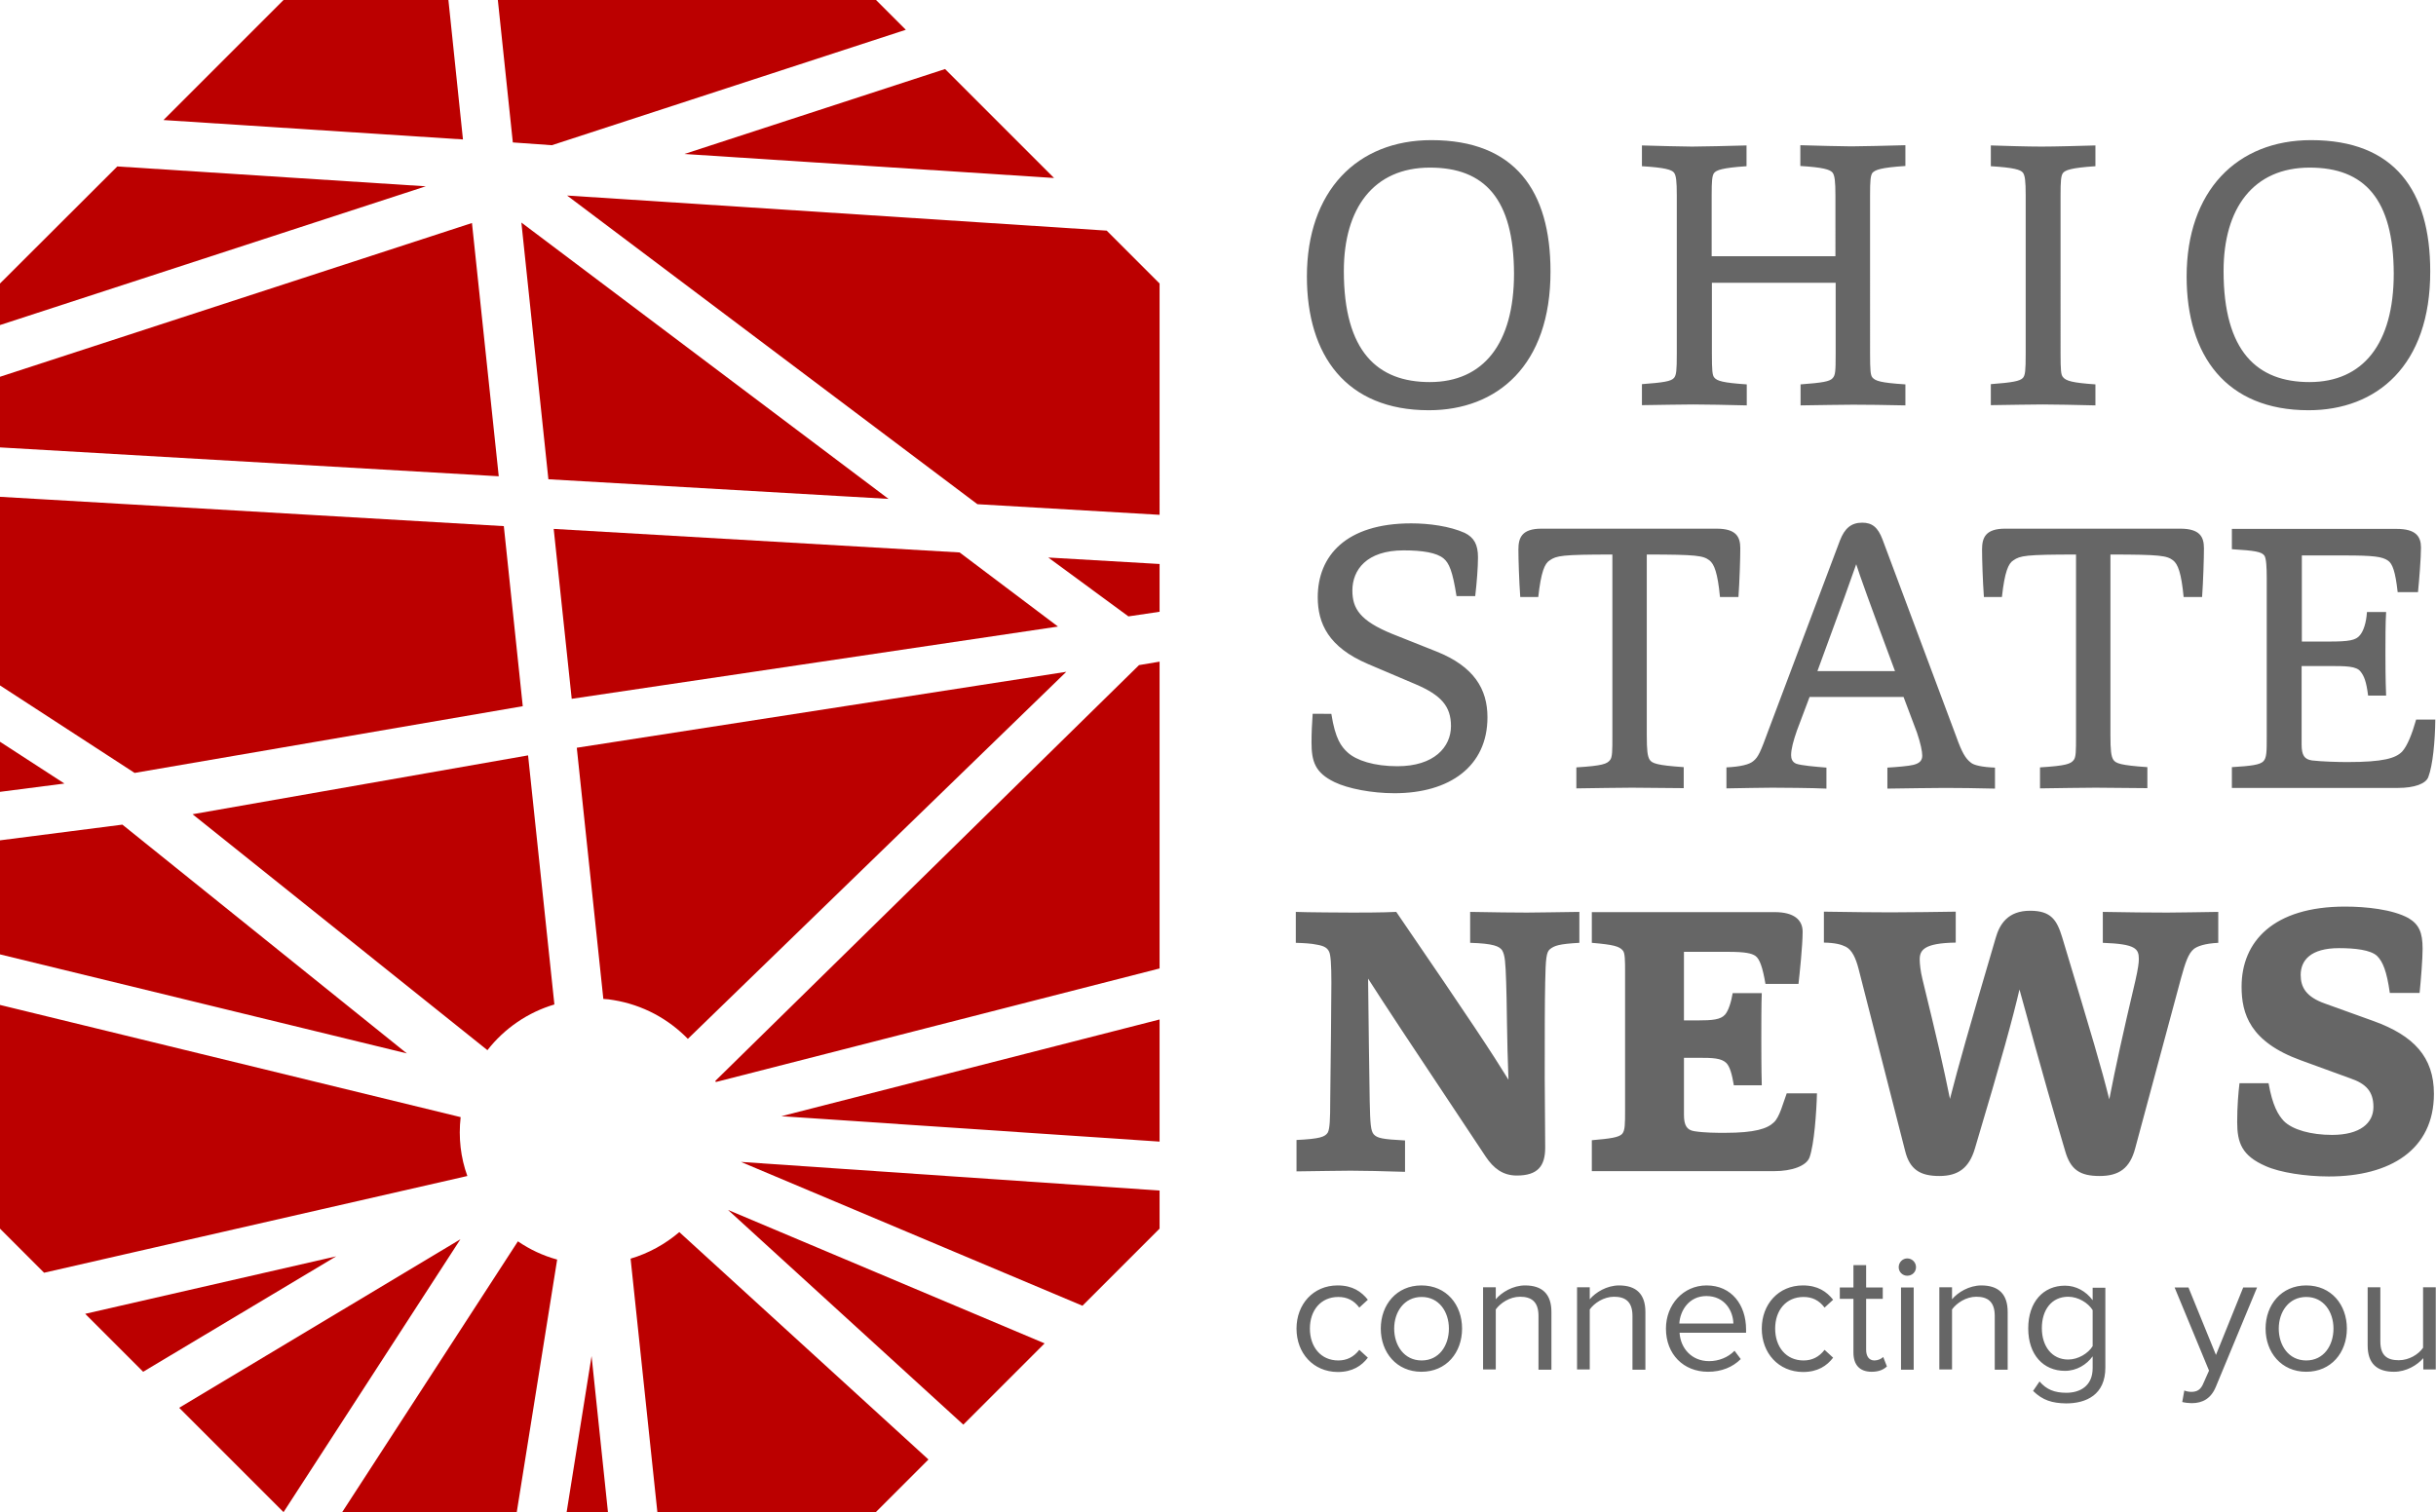 <?xml version="1.0" encoding="utf-8"?>
<!-- Generator: Adobe Illustrator 22.0.1, SVG Export Plug-In . SVG Version: 6.00 Build 0)  -->
<svg version="1.1" id="Layer_1" xmlns="http://www.w3.org/2000/svg" xmlns:xlink="http://www.w3.org/1999/xlink" x="0px" y="0px"
	 viewBox="0 0 1055 655" style="enable-background:new 0 0 1055 655;" xml:space="preserve">
<style type="text/css">
	.st0{fill:#BB0000;}
	.st1{fill:#666666;}
</style>
<g>
	<path class="st0" d="M211.1,454.9L83.4,352.7l145.3-25.5l11.4,107.9C228.6,438.5,218.4,445.5,211.1,454.9z M53,357.2L0,364v49.4
		l176.2,42.9L53,357.2z M458.2,271.4l-42.6-32.1l-175.8-10.2l7.8,73.6L458.2,271.4z M0,122.8v18l184.4-60.1L50.8,72.1L0,122.8z
		 M296.4,66.7l160.1,10.4l-47.2-47.2L296.4,66.7z M502.2,265v-20.7l-48.2-2.8l34.7,25.5L502.2,265z M27.9,339.4L0,321.3V343
		L27.9,339.4z M423.3,218.4l78.9,4.6V122.8l-22.9-22.9L245.6,84.7L423.3,218.4z M237.5,207.6l147.3,8.5l-159-119.7L237.5,207.6z
		 M239,62.9l153.3-50l-13-13H215.6l6.5,61.8L239,62.9z M0,215.2v81.7l58.3,37.9l168.1-28.9l-8.2-78L0,215.2z M0,163.2v30.6l216,12.5
		L204.4,96.6L0,163.2z M461.8,291l-212,32.9l11.5,108.8c1.5,0.1,2.9,0.2,4.4,0.5c12.8,2.1,23.8,8.2,32.2,16.8L461.8,291z
		 M502.2,419.5V286.6l-8.9,1.5L309.8,468.2c0.1,0.1,0.1,0.3,0.2,0.5L502.2,419.5z M502.2,515.7l-181.3-12.4l147.9,62.3l33.4-33.4
		V515.7z M70.8,52l129.7,8.4L194.2,0h-71.4L70.8,52z M417.2,617.1l35.2-35.2l-137.1-57.8L417.2,617.1z M294.2,533.7
		c-6.1,5.2-13.3,9.2-21.1,11.5L284.7,655h94.6l22.8-22.8L294.2,533.7z M502.2,441.6l-163.8,41.9l163.8,11V441.6z M199.5,483.9
		L0,435.3v96.9l19.1,19.1l183.3-41.9C199.5,501.4,198.5,492.8,199.5,483.9z M145.6,544.2L36.9,569.1L62,594.2L145.6,544.2z
		 M256.2,587.4L245.4,655h17.9L256.2,587.4z M199.4,536.8l-121.8,73l45.2,45.2L199.4,536.8z M241.3,545.6c-6.2-1.7-11.9-4.4-17-7.9
		L148.2,655h75.6L241.3,545.6z"/>
	<path class="st1" d="M618.8,177.7c-35.7,0-52.8-23.7-52.8-57.9c0-37,21.7-59.1,53.9-59.1c36.3,0,51.6,22.1,51.6,56.8
		C671.6,158.4,648.3,177.7,618.8,177.7z M619.3,72.6c-24.4,0-37.3,17.6-37.3,44.8c0,34.9,14.6,48.1,37.2,48.1
		c23.2,0,36.5-16.6,36.5-47C655.6,86.2,643,72.6,619.3,72.6z M733.3,175.2c-3.8,0-15.1,0.2-22.2,0.3v-9.1c9.3-0.7,12.6-1.2,13.9-2.7
		c1-1.3,1.2-3,1.2-10.6V84.6c0-6.1-0.3-8.6-1.2-9.8c-1-1.3-4-2.2-13.9-2.8v-9c7,0.2,17.9,0.5,21.7,0.5c4.1,0,16.4-0.3,23.6-0.5v9
		c-10.6,0.7-13.1,1.7-14.1,3c-0.8,1.2-1,3.3-1,9.6V111h53.6V84.7c0-6.1-0.3-8.8-1.3-10c-1.2-1.3-4.1-2.2-13.9-2.8v-9
		c7,0.2,18.3,0.5,22.1,0.5c4.1,0,16.1-0.3,23.4-0.5v9c-10.8,0.7-13.1,1.7-14.3,3c-0.8,1.2-1,3.3-1,9.6V153c0,7.6,0.2,9.5,1,10.5
		c1.3,1.5,3.5,2.3,14.3,3v9.1c-7.3-0.2-18.6-0.3-22.7-0.3c-3.8,0-15.8,0.2-22.7,0.3v-9.1c9.3-0.7,12.6-1.2,13.9-2.7
		c1.2-1.3,1.3-3,1.3-10.6v-30.7h-53.6V153c0,7.6,0.2,9.5,1,10.5c1.2,1.5,3.7,2.3,14.1,3v9.1C749.3,175.4,737.7,175.2,733.3,175.2z
		 M884.6,175.2c-3.8,0-15.3,0.2-22.4,0.3v-9.1c9.3-0.7,12.6-1.3,13.9-2.7c1-1.2,1.2-3,1.2-10.6V84.6c0-6.1-0.3-8.6-1.2-9.8
		c-1-1.3-4-2.2-13.9-2.8v-9c5.8,0.2,16.1,0.5,21.9,0.5c6,0,16.4-0.3,23.4-0.5v9c-10.6,0.7-13.1,1.7-14.1,3c-0.8,1.2-1,3.3-1,9.6V153
		c0,7.6,0.2,9.3,1,10.3c1.3,1.7,4.1,2.5,14.1,3.2v9.1C900.3,175.4,888.9,175.2,884.6,175.2z M999.8,177.7
		c-35.7,0-52.8-23.7-52.8-57.9c0-37,21.7-59.1,53.9-59.1c36.3,0,51.6,22.1,51.6,56.8C1052.6,158.4,1029.3,177.7,999.8,177.7z
		 M1000.3,72.6c-24.4,0-37.3,17.6-37.3,44.8c0,34.9,14.6,48.1,37.2,48.1c23.2,0,36.5-16.6,36.5-47
		C1036.6,86.2,1024,72.6,1000.3,72.6z M576.6,309.3c1.7,10.8,4.3,14.1,7,16.6c3.8,3.5,11.5,6,21.6,6c15.9,0,23.2-8.3,23.2-17.4
		c0-8.6-4.3-13.4-15.3-18.1l-20.7-8.8c-17.1-7.3-21.7-17.6-21.7-28.9c0-17.8,12.1-32,40.5-32c7.6,0,16.6,1.2,23.1,4.1
		c4.1,2,5.8,5.1,5.8,10.6c0,4.3-0.5,10.8-1.2,16.8h-8.1c-1.7-10.8-3.2-14.3-5.6-16.3c-3-2.5-9.1-3.5-17.3-3.5
		c-16.1,0-22.2,8.5-22.2,17.4c0,7.8,3.3,13.1,17.3,18.8l19.1,7.6c16.3,6.5,22.1,16.3,22.1,28.5c0,21.2-16.3,32.9-40.3,32.9
		c-9.8,0-20.1-2-25.9-4.8c-8.5-4.1-10-9-10-17.3c0-4,0.2-8,0.5-12.3H576.6z M706.8,341.2c-4.1,0-17.3,0.2-24.1,0.3v-9.1
		c11.3-0.7,13.3-1.5,14.6-3.2c1-1.2,1-4,1-10.5v-78.5c-21.9,0-24.2,0.5-27.1,2.5c-2.2,1.3-3.8,5-5,15.9h-7.8
		c-0.5-7-0.8-16.3-0.8-20.6c0-5.1,1.5-9,10-9h75.8c8.5,0,10.3,3.5,10.3,8.5c0,4.1-0.3,14.1-0.8,21.1h-8c-1-10.5-2.5-14.3-4.6-15.9
		c-2.7-2-5.3-2.5-27.1-2.5v78.2c0,6.6,0.3,9.1,1.2,10.6c1,1.7,3.3,2.5,14.8,3.3v9.1C722.5,341.3,710.8,341.2,706.8,341.2z
		 M767.5,341.2c-3.2,0-14.3,0.2-19.8,0.3v-9.1c6.3-0.3,10-1.3,11.6-2.7c2.2-1.7,3.2-4.1,6.6-13.4l31-82.3c2-5.1,4.8-7.6,9.6-7.6
		c4.3,0,6.8,2,8.8,7.3l31.9,85.3c2.5,7,4,9.5,6.3,11.3c1.3,1.2,5.1,2,10.5,2.2v9.1c-6.1-0.2-17.6-0.3-21.7-0.3
		c-3.7,0-18.4,0.2-24.9,0.3v-9.1c3.7-0.2,9.5-0.7,11.3-1.2c2.8-0.7,3.8-2,3.8-4c0-1.8-0.7-5.3-2.3-10l-5.8-15.4h-40.7l-5.5,14.6
		c-1.5,4.3-2.5,8-2.5,10.6c0,1.5,0.5,3,2.2,3.7c2.2,0.8,8.3,1.3,13.1,1.7v9.1C785.3,341.3,771,341.2,767.5,341.2z M820.7,290.7
		c-11.8-31.7-15.1-41-16.8-46.3c-2.3,6.6-5.3,15.1-16.8,46.3H820.7z M907.6,341.2c-4.1,0-17.3,0.2-24.1,0.3v-9.1
		c11.3-0.7,13.3-1.5,14.6-3.2c1-1.2,1-4,1-10.5v-78.5c-21.9,0-24.2,0.5-27.1,2.5c-2.2,1.3-3.8,5-5,15.9h-7.8
		c-0.5-7-0.8-16.3-0.8-20.6c0-5.1,1.5-9,10-9h75.8c8.5,0,10.3,3.5,10.3,8.5c0,4.1-0.3,14.1-0.8,21.1h-8c-1-10.5-2.5-14.3-4.6-15.9
		c-2.7-2-5.3-2.5-27.1-2.5v78.2c0,6.6,0.3,9.1,1.2,10.6c1,1.7,3.3,2.5,14.8,3.3v9.1C923.4,341.3,911.6,341.2,907.6,341.2z
		 M1051.7,336.5c-1,3-6.1,4.8-13.1,4.8h-72v-9c8.3-0.5,12.1-1,13.6-2.5c1.5-1.5,1.5-4.3,1.5-10.8v-68.5c0-4.6-0.2-8.6-1-9.8
		c-1.2-1.7-4.1-2.2-14.1-2.8v-8.8h71.4c8.3,0,10.5,3.3,10.5,8.1c0,4.5-0.8,14.4-1.3,19.3h-8.8c-1-9.1-2.3-12.3-4.1-13.6
		c-2.5-1.8-6.3-2.3-19.1-2.3h-18.3v37.3h11.6c8.8,0,11.8-0.5,13.6-2.8c1.5-1.8,2.7-5.3,3-10h8.3c-0.3,4.3-0.3,12.9-0.3,17.8
		c0,2.7,0,11.6,0.3,18.4h-7.8c-0.8-6.3-1.8-8.5-3.2-10.3c-1.8-2.5-6.3-2.5-14.3-2.5h-11.3v33.9c0,4.8,1.2,6.5,4.5,7
		c4.3,0.5,11.3,0.7,15.3,0.7c15.8,0,20.9-1.7,23.7-4.5c2.3-2.5,4.3-7.6,6.1-13.9h8.3C1054.6,321.1,1053.6,331.5,1051.7,336.5z
		 M584.9,507.1c-3.5,0-14.9,0.2-23.4,0.3v-13.6c10.1-0.5,12.4-1.3,13.6-3.3c0.8-1.7,1-5.6,1-13.8c0.2-16.6,0.5-42.2,0.5-51.1
		c0-7.8-0.3-12.1-1-13.4c-0.8-1.7-2.3-2.5-5.3-3c-2.2-0.5-5.5-0.7-9.1-0.8v-13.4c3.7,0.2,22.1,0.3,24.7,0.3c2.8,0,12.9,0,18.8-0.3
		c33.2,48.5,41.3,60.9,48.6,72.7c-0.7-16.6-0.7-35.7-1-42.2c-0.3-8.8-0.5-11.6-1.7-13.8c-1.2-1.8-3.8-3-13.9-3.3v-13.4
		c8.8,0.2,20.9,0.3,24.6,0.3c4.6,0,13.9-0.2,22.7-0.3v13.4c-8.8,0.5-10.8,1.2-12.8,2.8c-1.5,1.3-1.8,4-2,14.3
		c-0.2,9.1-0.2,21.9-0.2,41.7c0,6.1,0.2,22.9,0.2,29.9c0,8-3.2,12.1-12.3,12.1c-6.1,0-10.1-3.2-13.4-8.1c-36-54.1-43.1-64.9-51-77.2
		c0.2,22.7,0.5,37.8,0.7,53.1c0.2,10.1,0.5,12.8,1.7,14.3c1.5,1.7,3.7,2.2,13.6,2.7v13.6C599.7,507.3,589.7,507.1,584.9,507.1z
		 M783.7,501.3c-1.3,3.7-7.6,6-15.3,6h-79v-13.4c8.1-0.7,11.6-1.2,13.1-2.7c1.3-1.5,1.3-4.1,1.3-10.5V421c0-4.8,0-8.3-1-9.3
		c-1.5-1.8-4.1-2.5-13.4-3.3v-13.3h79.2c8.3,0,12.1,3.3,12.1,8.5c0,5.8-1.3,18.3-1.8,22.6h-14.3c-1.2-7.1-2.5-10.8-4.3-12.1
		c-1.7-1.2-4.6-1.8-11.9-1.8h-19.1v29.7h6.3c5.8,0,9.6-0.3,11.5-2.5c1.5-1.7,2.7-5.6,3.3-9.3H763c-0.2,4.1-0.2,15.1-0.2,19.7
		c0,2.8,0,13.3,0.2,20.2h-12.1c-0.8-4.8-1.7-8-3.2-9.6c-2.2-2.2-6-2.3-12.1-2.3h-6.3v24.7c0,4.5,1.2,6.6,4.5,7.1
		c4.5,0.7,9.5,0.7,13.3,0.7c12.9,0,18.3-1.8,21.1-4.5c2.5-2.2,4.1-8.6,5.6-12.6h13.1C786.7,481.7,785.7,495.7,783.7,501.3z
		 M950.2,411c-2.5,2-3.8,6.1-5.6,12.6l-19.9,73.9c-2.3,8.6-7,11.9-15.4,11.9c-8.6,0-12.6-2.8-14.9-10.8
		c-11.9-40.2-16.4-58.1-19.8-70c-2.8,12.1-7.5,29.4-19.3,68.9c-2.5,8.5-7.3,11.9-15.4,11.9c-8.3,0-12.8-2.8-14.8-10.8l-20.2-79
		c-1.2-4.6-2.8-8.1-5.5-9.5c-2-1-4.6-1.7-9.5-1.8v-13.4c10.5,0.2,24.4,0.3,28.9,0.3c5.1,0,24.9-0.2,28.2-0.3v13.4
		c-13.8,0.2-15.6,3.3-15.6,7.3c0,1.7,0.3,5,1.2,8.6c6.5,26.6,9,37.5,11.9,51.8c3.8-14.8,7.8-28.9,19.8-69.7
		c1.7-6,5.3-11.8,14.9-11.8c9.1,0,11.6,4,13.9,11.5c13.4,44.5,16.8,55.8,20.4,70.2c2.7-13.9,6-29,11.3-51.4c1.2-5.3,1.5-7.8,1.5-9.3
		c0-4.5-1.2-6.6-15.6-7.1v-13.4c8.1,0.2,22.9,0.3,27.9,0.3c3.7,0,15.9-0.2,22.1-0.3v13.4C954.7,408.7,951.7,409.9,950.2,411z
		 M982.5,469.3c1.7,9.6,4.1,13.6,6.6,16.3c3.8,3.8,11.8,6,20.9,6c12.1,0,17.9-5.1,17.9-12.1c0-6.8-3.3-10.1-10-12.4l-21.4-7.8
		c-22.1-8-25.7-20.2-25.7-31.9c0-19.6,13.8-34.7,44.8-34.7c9.1,0,20.6,1.2,27.5,5c4.5,2.7,6.1,6.1,6.1,13.3c0,4.3-0.7,13.1-1.3,19.1
		h-12.9c-1.3-9.3-3-13.6-5.6-16.1c-2.8-2.5-9.3-3.3-16.4-3.3c-12.3,0-16.6,5.3-16.6,11.6c0,5.3,2.3,9.5,10.5,12.4l21.1,7.6
		c17.4,6.3,26.1,15.6,26.1,31.5c0,24.2-18.9,35.8-45.5,35.8c-10,0-21.2-1.7-27.4-4.5c-10.3-4.5-12.3-10.1-12.3-19.1
		c0-6.8,0.5-12.6,1-16.8H982.5z M561.5,575.5c0-10.5,7.2-18.7,17.8-18.7c6.5,0,10.3,2.7,13.1,6.2l-3.7,3.4c-2.4-3.2-5.4-4.6-9.1-4.6
		c-7.6,0-12.3,5.8-12.3,13.7c0,7.9,4.7,13.8,12.3,13.8c3.7,0,6.7-1.5,9.1-4.6l3.7,3.4c-2.7,3.5-6.6,6.2-13.1,6.2
		C568.7,594.2,561.5,586.1,561.5,575.5z M598,575.5c0-10.3,6.8-18.7,17.6-18.7s17.6,8.3,17.6,18.7s-6.8,18.7-17.6,18.7
		S598,585.8,598,575.5z M627.5,575.5c0-7.2-4.2-13.7-11.8-13.7s-11.9,6.5-11.9,13.7c0,7.3,4.3,13.8,11.9,13.8
		S627.5,582.8,627.5,575.5z M666.3,593.3V570c0-6.3-3.2-8.3-8-8.3c-4.4,0-8.5,2.7-10.5,5.5v26h-5.5v-35.6h5.5v5.2
		c2.5-3,7.4-6,12.7-6c7.5,0,11.4,3.8,11.4,11.5v25H666.3z M707,593.3V570c0-6.3-3.2-8.3-8-8.3c-4.4,0-8.5,2.7-10.5,5.5v26h-5.5
		v-35.6h5.5v5.2c2.5-3,7.4-6,12.7-6c7.5,0,11.4,3.8,11.4,11.5v25H707z M721.5,575.5c0-10.3,7.4-18.7,17.6-18.7
		c10.8,0,17.1,8.4,17.1,19.1v1.4h-28.8c0.4,6.7,5.2,12.3,12.8,12.3c4.1,0,8.2-1.6,11-4.5l2.7,3.6c-3.5,3.5-8.3,5.5-14.2,5.5
		C729.1,594.2,721.5,586.6,721.5,575.5z M739,561.4c-7.6,0-11.4,6.4-11.7,11.9h23.4C750.6,568,747.1,561.4,739,561.4z M763,575.5
		c0-10.5,7.2-18.7,17.8-18.7c6.5,0,10.3,2.7,13.1,6.2l-3.7,3.4c-2.4-3.2-5.4-4.6-9.1-4.6c-7.6,0-12.3,5.8-12.3,13.7
		c0,7.9,4.7,13.8,12.3,13.8c3.7,0,6.7-1.5,9.1-4.6l3.7,3.4c-2.7,3.5-6.6,6.2-13.1,6.2C770.2,594.2,763,586.1,763,575.5z
		 M802.7,585.9v-23.3h-5.9v-4.9h5.9V548h5.5v9.7h7.2v4.9h-7.2v22.1c0,2.7,1.2,4.6,3.6,4.6c1.5,0,3-0.7,3.8-1.5l1.6,4.1
		c-1.4,1.3-3.4,2.3-6.6,2.3C805.4,594.2,802.7,591.2,802.7,585.9z M822.3,548.9c0-2.1,1.7-3.8,3.7-3.8c2.1,0,3.8,1.7,3.8,3.8
		c0,2.1-1.7,3.7-3.8,3.7C824,552.6,822.3,551,822.3,548.9z M823.3,593.3v-35.6h5.5v35.6H823.3z M863.9,593.3V570
		c0-6.3-3.2-8.3-8-8.3c-4.4,0-8.5,2.7-10.5,5.5v26h-5.5v-35.6h5.5v5.2c2.5-3,7.4-6,12.7-6c7.5,0,11.4,3.8,11.4,11.5v25H863.9z
		 M880.5,602.5l2.8-4.1c3,3.5,6.5,4.9,11.6,4.9c5.9,0,11.4-2.9,11.4-10.7v-5.1c-2.6,3.6-6.9,6.3-12,6.3c-9.3,0-15.9-6.9-15.9-18.4
		c0-11.4,6.5-18.5,15.9-18.5c4.8,0,9.1,2.4,12,6.3v-5.4h5.5v34.6c0,11.8-8.3,15.5-17,15.5C888.8,607.8,884.7,606.6,880.5,602.5z
		 M906.3,583.1v-15.6c-1.9-3.1-6.2-5.8-10.6-5.8c-7.2,0-11.4,5.7-11.4,13.6c0,7.8,4.3,13.6,11.4,13.6
		C900.1,588.9,904.4,586.2,906.3,583.1z M946,602.3c0.8,0.4,2.1,0.6,3,0.6c2.4,0,4.1-0.8,5.3-3.8l2.4-5.4l-14.9-36h6l11.9,29.2
		l11.8-29.2h6l-17.8,42.9c-2.1,5.2-5.8,7.2-10.5,7.2c-1.2,0-3-0.2-4.1-0.5L946,602.3z M981.2,575.5c0-10.3,6.8-18.7,17.6-18.7
		c10.8,0,17.6,8.3,17.6,18.7s-6.8,18.7-17.6,18.7C988,594.2,981.2,585.8,981.2,575.5z M1010.6,575.5c0-7.2-4.2-13.7-11.8-13.7
		c-7.6,0-11.9,6.5-11.9,13.7c0,7.3,4.3,13.8,11.9,13.8C1006.4,589.3,1010.6,582.8,1010.6,575.5z M1049.5,593.3v-5
		c-2.7,3.1-7.4,5.9-12.7,5.9c-7.4,0-11.4-3.6-11.4-11.4v-25.2h5.5v23.5c0,6.3,3.2,8.1,8,8.1c4.4,0,8.5-2.5,10.5-5.4v-26.2h5.5v35.6
		H1049.5z"/>
</g>
</svg>
